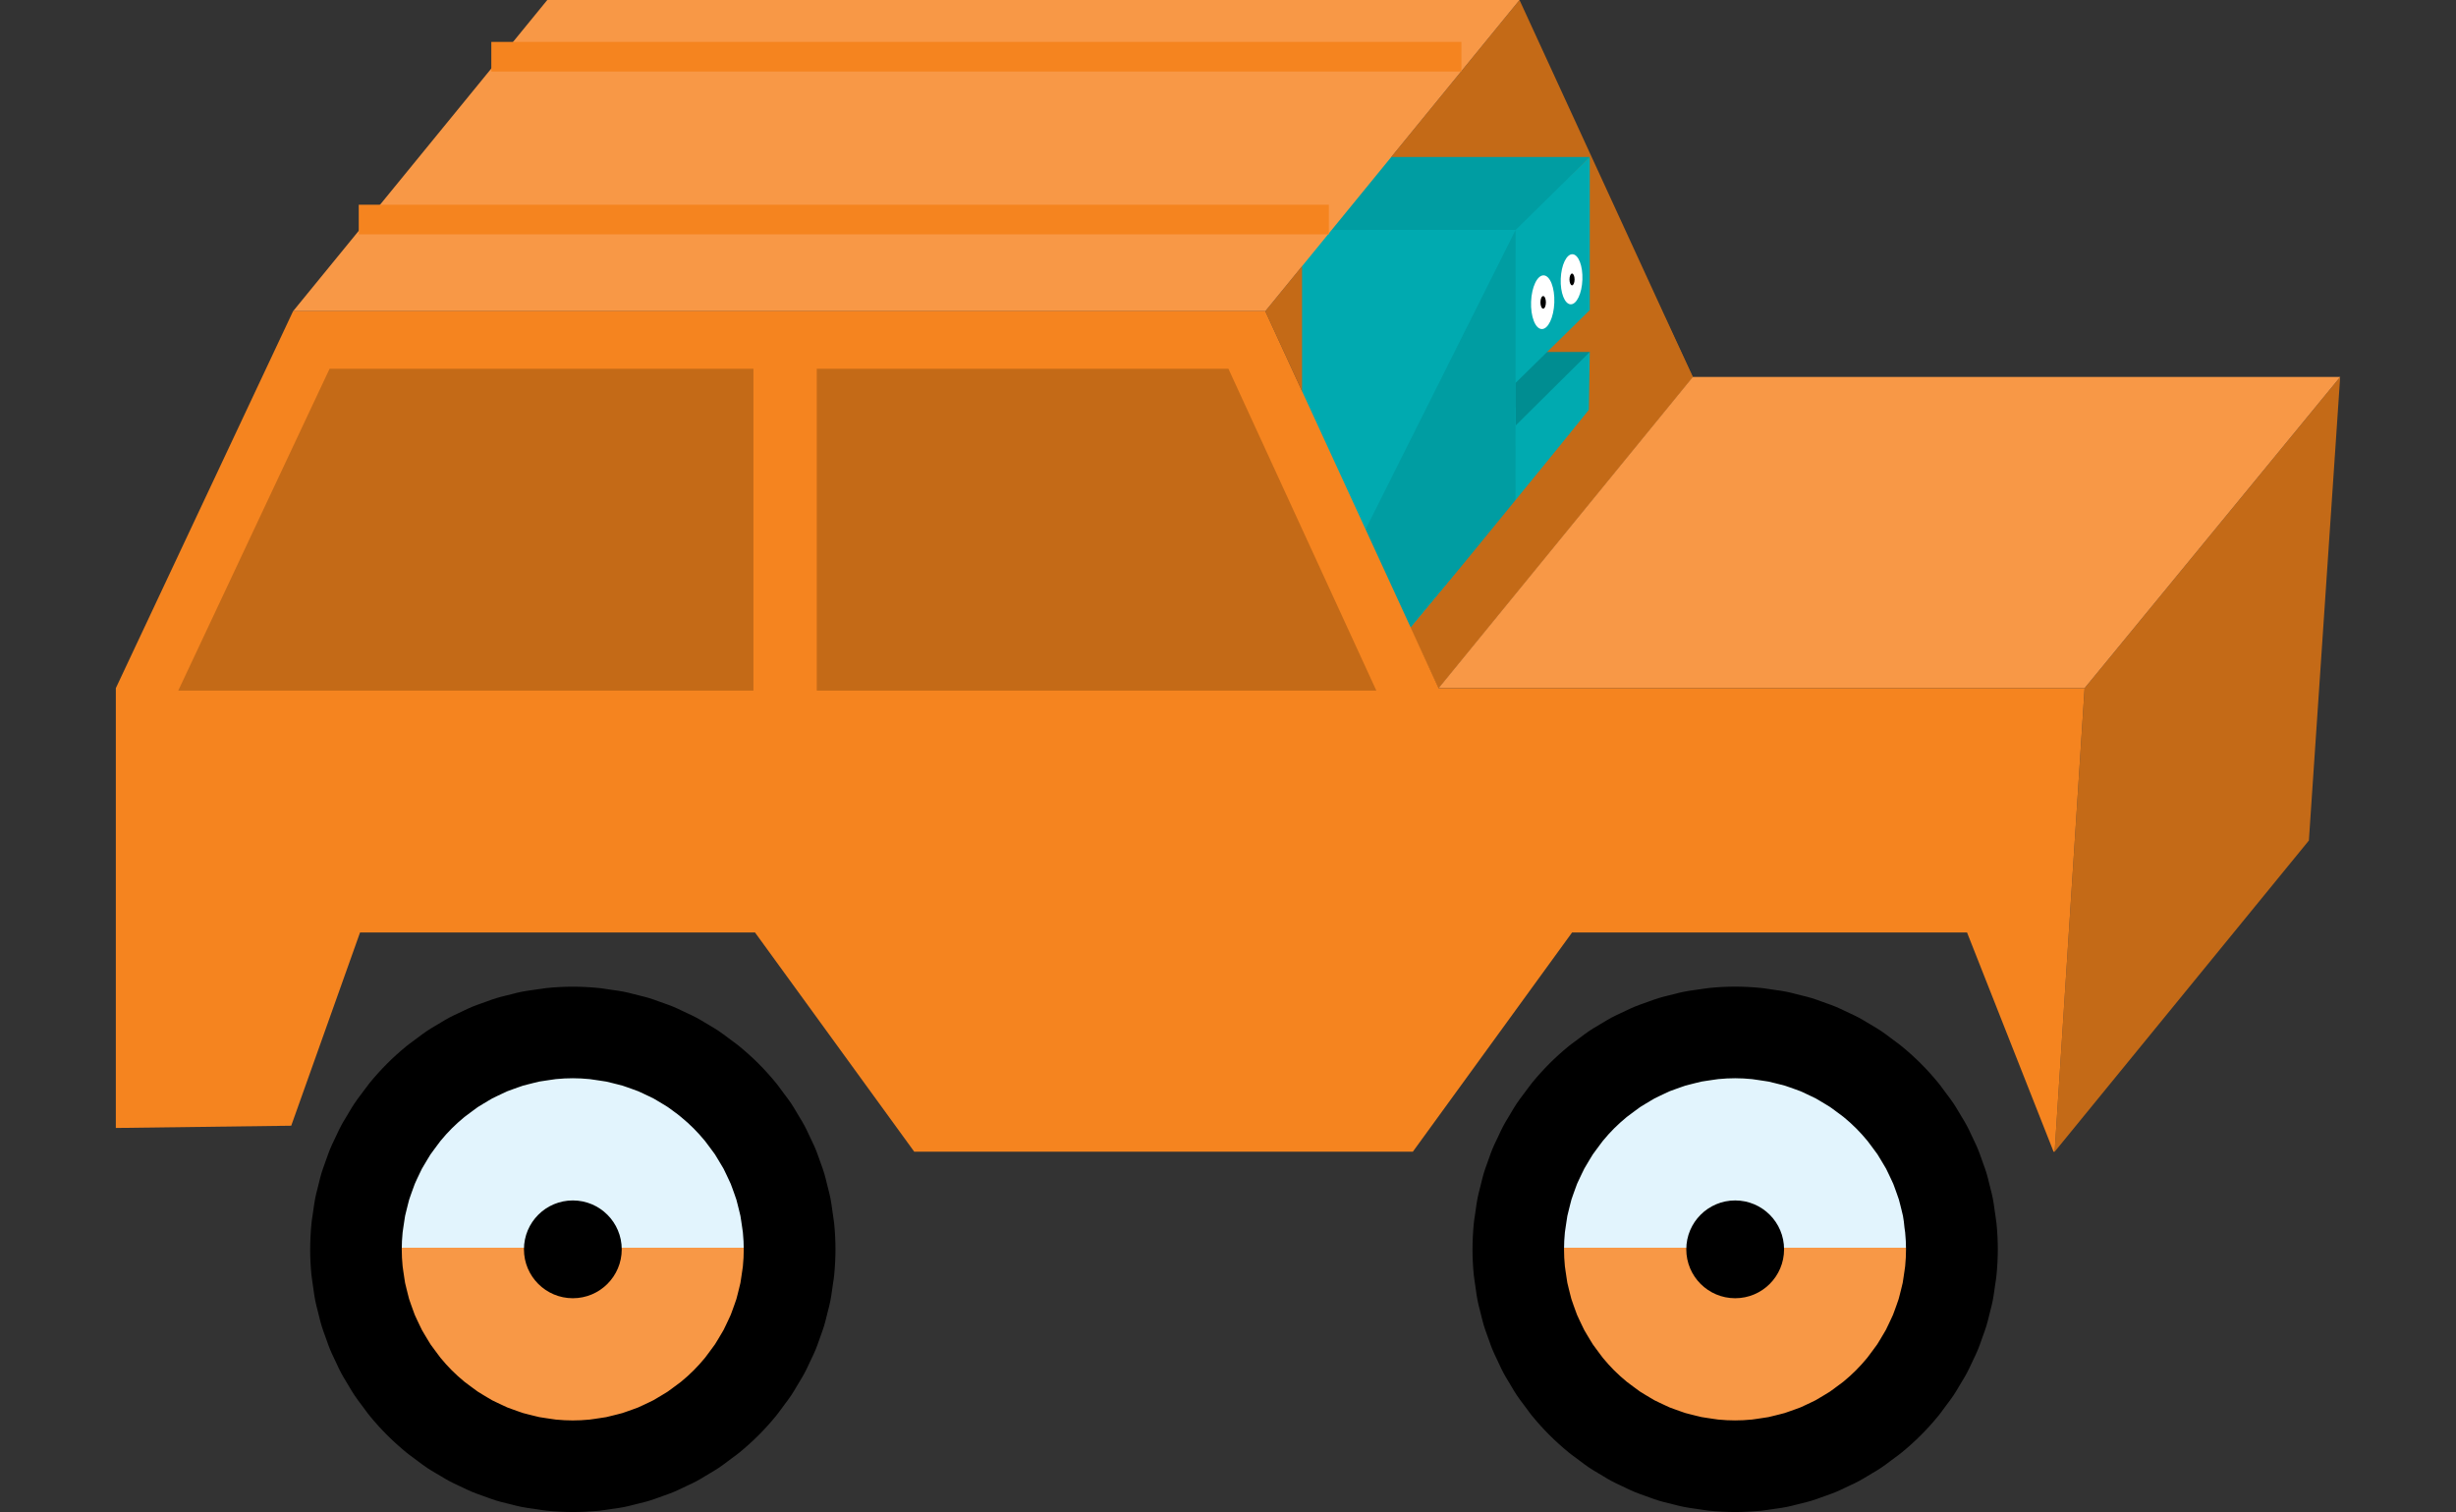 <?xml version="1.0" encoding="utf-8"?>
<!-- Generator: Adobe Illustrator 17.1.0, SVG Export Plug-In . SVG Version: 6.00 Build 0)  -->
<!DOCTYPE svg PUBLIC "-//W3C//DTD SVG 1.1//EN" "http://www.w3.org/Graphics/SVG/1.1/DTD/svg11.dtd">
<svg version="1.1" id="Layer_1" xmlns="http://www.w3.org/2000/svg" xmlns:xlink="http://www.w3.org/1999/xlink" x="0px" y="0px"
	 width="106.04px" height="65.279px" viewBox="0 0 106.04 65.279" enable-background="new 0 0 106.04 65.279" xml:space="preserve">
<rect x="0" y="0" width="106.04" height="65.279" fill="#333333" stroke="none"/>
<path fill="#E2F4FD" d="M84.28,53.87c-0.037-5.14-4.213-9.296-9.362-9.296s-9.326,4.156-9.362,9.296H84.28z"/>
<path fill="#F89846" d="M84.28,53.867c-0.037,5.14-4.213,9.296-9.362,9.296s-9.326-4.156-9.362-9.296H84.28z"/>
<path fill="#929496" d="M83.364,53.938H82.38c0,2.064-0.834,3.923-2.186,5.277c-1.354,1.352-3.213,2.185-5.277,2.186
	c-2.064,0-3.923-0.834-5.277-2.186c-1.352-1.354-2.185-3.213-2.186-5.277c0-2.064,0.834-3.923,2.186-5.277
	c1.354-1.352,3.213-2.185,5.277-2.186c2.064,0,3.923,0.834,5.277,2.186c1.352,1.354,2.185,3.213,2.186,5.277H83.364h0.984
	c0-2.601-1.057-4.964-2.762-6.668c-1.703-1.705-4.067-2.762-6.668-2.762c-2.601-0.001-4.964,1.057-6.668,2.762
	c-1.705,1.703-2.762,4.067-2.762,6.668c0,2.601,1.057,4.964,2.762,6.668c1.703,1.705,4.067,2.762,6.668,2.762
	c2.601,0,4.964-1.057,6.668-2.762c1.705-1.703,2.762-4.067,2.762-6.668H83.364z"/>
<path d="M74.918,65.279c-0.365,0-0.742-0.019-1.12-0.057c-0.114-0.011-0.227-0.029-0.339-0.047l-0.259-0.038
	c-0.166-0.023-0.333-0.046-0.498-0.079c-0.141-0.028-0.279-0.063-0.418-0.099l-0.253-0.063c-0.136-0.033-0.272-0.066-0.406-0.107
	c-0.142-0.043-0.281-0.094-0.42-0.145l-0.234-0.084c-0.132-0.046-0.263-0.093-0.393-0.147c-0.13-0.054-0.257-0.114-0.384-0.175
	l-0.228-0.108c-0.133-0.061-0.265-0.124-0.394-0.193c-0.122-0.066-0.24-0.137-0.358-0.209l-0.229-0.137
	c-0.122-0.072-0.245-0.144-0.364-0.224c-0.141-0.094-0.275-0.196-0.409-0.297l-0.209-0.156c-0.093-0.067-0.185-0.134-0.274-0.208
	c-0.296-0.243-0.576-0.496-0.831-0.751c-0.256-0.256-0.509-0.535-0.751-0.831c-0.073-0.088-0.14-0.18-0.207-0.273l-0.151-0.203
	c-0.104-0.136-0.207-0.273-0.302-0.416c-0.082-0.122-0.156-0.248-0.23-0.374l-0.128-0.214c-0.073-0.12-0.146-0.239-0.212-0.364
	c-0.071-0.132-0.134-0.267-0.196-0.402l-0.103-0.218c-0.061-0.128-0.122-0.255-0.177-0.387c-0.053-0.128-0.1-0.26-0.146-0.392
	l-0.084-0.233c-0.051-0.139-0.101-0.278-0.144-0.42c-0.04-0.133-0.073-0.267-0.106-0.401l-0.066-0.262
	c-0.035-0.136-0.07-0.272-0.098-0.411c-0.034-0.171-0.058-0.342-0.081-0.513l-0.036-0.245c-0.018-0.112-0.035-0.225-0.047-0.339
	c-0.038-0.381-0.057-0.758-0.056-1.12c0-0.361,0.019-0.738,0.056-1.119c0.011-0.114,0.028-0.224,0.046-0.335l0.037-0.254
	c0.023-0.17,0.047-0.339,0.08-0.507c0.028-0.141,0.063-0.278,0.099-0.414l0.065-0.262c0.033-0.134,0.065-0.268,0.105-0.4
	c0.044-0.143,0.094-0.283,0.145-0.422l0.08-0.224c0.047-0.135,0.095-0.27,0.15-0.402c0.054-0.13,0.114-0.257,0.175-0.383
	l0.108-0.228c0.061-0.132,0.124-0.265,0.193-0.394c0.065-0.122,0.136-0.239,0.208-0.356l0.137-0.23
	c0.072-0.123,0.145-0.246,0.225-0.365c0.095-0.142,0.198-0.278,0.301-0.414l0.153-0.205c0.066-0.092,0.134-0.184,0.206-0.272
	c0.243-0.296,0.496-0.576,0.752-0.832c0.255-0.255,0.535-0.509,0.831-0.751c0.089-0.073,0.18-0.139,0.271-0.205l0.208-0.155
	c0.135-0.103,0.271-0.205,0.412-0.3c0.12-0.08,0.243-0.153,0.367-0.226l0.227-0.135c0.118-0.072,0.236-0.143,0.358-0.209
	c0.13-0.069,0.261-0.131,0.393-0.192l0.233-0.11c0.125-0.06,0.251-0.12,0.38-0.173c0.13-0.054,0.26-0.1,0.391-0.146l0.24-0.086
	c0.138-0.05,0.275-0.1,0.416-0.143c0.135-0.041,0.269-0.074,0.404-0.107l0.253-0.063c0.138-0.036,0.277-0.072,0.418-0.1
	c0.167-0.033,0.334-0.057,0.502-0.08l0.256-0.037c0.113-0.018,0.225-0.035,0.34-0.047c0.377-0.038,0.752-0.057,1.112-0.057
	c0.374,0,0.749,0.019,1.127,0.057c0.112,0.011,0.224,0.028,0.335,0.046l0.261,0.038c0.168,0.023,0.335,0.046,0.501,0.08
	c0.142,0.028,0.28,0.064,0.419,0.1l0.25,0.063c0.136,0.033,0.272,0.066,0.407,0.107c0.141,0.043,0.28,0.093,0.418,0.144l0.24,0.086
	c0.13,0.046,0.26,0.092,0.388,0.145c0.131,0.055,0.258,0.115,0.384,0.176l0.226,0.107c0.133,0.062,0.266,0.123,0.396,0.193
	c0.123,0.066,0.242,0.138,0.36,0.21l0.223,0.133c0.124,0.073,0.248,0.146,0.369,0.227c0.142,0.095,0.277,0.197,0.412,0.299
	l0.208,0.155c0.092,0.067,0.184,0.134,0.272,0.207c0.295,0.242,0.575,0.495,0.831,0.751c0.256,0.256,0.509,0.536,0.751,0.831
	c0.073,0.089,0.141,0.182,0.209,0.276l0.156,0.21c0.101,0.133,0.202,0.266,0.295,0.406c0.081,0.121,0.155,0.246,0.229,0.372
	l0.131,0.219c0.073,0.119,0.145,0.238,0.211,0.362c0.07,0.13,0.132,0.264,0.195,0.399l0.105,0.222
	c0.061,0.127,0.122,0.254,0.176,0.385c0.053,0.129,0.1,0.26,0.146,0.391l0.085,0.238c0.05,0.138,0.1,0.276,0.143,0.417
	c0.041,0.135,0.074,0.271,0.107,0.407l0.063,0.252c0.036,0.138,0.071,0.276,0.099,0.417c0.033,0.165,0.056,0.33,0.078,0.495
	l0.038,0.262c0.018,0.113,0.035,0.226,0.047,0.341c0.038,0.379,0.057,0.756,0.056,1.119c0,0.361-0.019,0.739-0.057,1.119
	c-0.011,0.114-0.029,0.227-0.047,0.339l-0.038,0.262c-0.023,0.165-0.046,0.331-0.078,0.495c-0.028,0.141-0.063,0.279-0.099,0.416
	l-0.064,0.255c-0.033,0.136-0.066,0.272-0.107,0.406c-0.043,0.142-0.093,0.281-0.144,0.42l-0.081,0.228
	c-0.047,0.134-0.094,0.268-0.149,0.399c-0.053,0.129-0.113,0.254-0.173,0.379l-0.108,0.229c-0.062,0.134-0.124,0.267-0.195,0.398
	c-0.065,0.122-0.137,0.241-0.209,0.359l-0.133,0.222c-0.073,0.124-0.147,0.249-0.227,0.37c-0.096,0.143-0.199,0.279-0.302,0.416
	l-0.148,0.2c-0.068,0.094-0.136,0.187-0.21,0.277c-0.243,0.296-0.496,0.576-0.752,0.831c-0.255,0.255-0.535,0.509-0.831,0.751
	c-0.089,0.073-0.181,0.14-0.273,0.207l-0.207,0.154c-0.135,0.103-0.27,0.205-0.412,0.299c-0.119,0.08-0.243,0.153-0.367,0.226
	l-0.222,0.133c-0.119,0.073-0.239,0.145-0.362,0.211c-0.13,0.07-0.263,0.132-0.395,0.193l-0.226,0.107
	c-0.126,0.061-0.253,0.121-0.383,0.175c-0.129,0.053-0.259,0.099-0.389,0.145l-0.24,0.086c-0.138,0.051-0.277,0.101-0.419,0.144
	c-0.131,0.04-0.265,0.073-0.398,0.105l-0.256,0.064c-0.14,0.036-0.279,0.072-0.421,0.1c-0.165,0.033-0.332,0.056-0.499,0.079
	l-0.254,0.037c-0.114,0.018-0.229,0.036-0.345,0.048C75.657,65.26,75.281,65.279,74.918,65.279z M74.918,46.551
	c-0.235,0-0.474,0.012-0.73,0.037l-0.204,0.029l-0.262,0.039l-0.248,0.038l-0.258,0.062l-0.245,0.062l-0.199,0.051l-0.243,0.084
	l-0.225,0.081l-0.213,0.078l-0.209,0.097l-0.21,0.099l-0.234,0.114l-0.183,0.107l-0.214,0.128l-0.224,0.137l-0.203,0.149
	l-0.213,0.158l-0.165,0.124c-0.196,0.162-0.374,0.322-0.542,0.489c-0.166,0.166-0.326,0.343-0.49,0.542l-0.124,0.165l-0.156,0.21
	l-0.151,0.206l-0.138,0.226l-0.125,0.21l-0.108,0.183l-0.112,0.231l-0.105,0.221l-0.093,0.201l-0.079,0.214l-0.08,0.222
	l-0.085,0.246l-0.053,0.205l-0.059,0.236l-0.064,0.262l-0.038,0.246l-0.04,0.266l-0.029,0.203c-0.025,0.25-0.037,0.496-0.037,0.73
	c0,0.236,0.012,0.475,0.037,0.728l0.029,0.207l0.038,0.256l0.039,0.252l0.063,0.261l0.059,0.236l0.052,0.202l0.086,0.249l0.08,0.222
	l0.078,0.213l0.095,0.206l0.101,0.213l0.114,0.235l0.109,0.186l0.122,0.204l0.141,0.231l0.149,0.203l0.155,0.209l0.126,0.168
	c0.163,0.198,0.323,0.375,0.489,0.542c0.165,0.164,0.347,0.329,0.541,0.489l0.165,0.124l0.213,0.158l0.202,0.148l0.23,0.141
	l0.209,0.125l0.181,0.107l0.239,0.115l0.208,0.098l0.205,0.095l0.215,0.079l0.223,0.08l0.245,0.085l0.201,0.052l0.235,0.059
	l0.266,0.064l0.249,0.039l0.262,0.039l0.203,0.029c0.255,0.025,0.494,0.037,0.729,0.037c0.237,0,0.476-0.012,0.73-0.037l0.207-0.029
	l0.261-0.039l0.246-0.038l0.268-0.065l0.231-0.058l0.2-0.052l0.25-0.087l0.219-0.078l0.214-0.079l0.208-0.096l0.213-0.1l0.234-0.114
	l0.181-0.107l0.206-0.123l0.232-0.142l0.205-0.15l0.211-0.156l0.164-0.123c0.197-0.162,0.375-0.322,0.542-0.49
	c0.165-0.165,0.329-0.347,0.489-0.541l0.126-0.168l0.156-0.211l0.148-0.202l0.14-0.229l0.126-0.212l0.106-0.18l0.114-0.236
	l0.101-0.214l0.094-0.204l0.08-0.216l0.081-0.225l0.083-0.24l0.053-0.203l0.06-0.24l0.062-0.257l0.038-0.247l0.039-0.264
	l0.029-0.204c0.025-0.256,0.037-0.494,0.037-0.729c0-0.235-0.012-0.473-0.037-0.73l-0.029-0.204L82.2,52.74l-0.038-0.246
	l-0.063-0.262l-0.061-0.244l-0.051-0.196l-0.084-0.243l-0.082-0.228l-0.078-0.211l-0.096-0.207l-0.1-0.212l-0.114-0.235
	l-0.104-0.176l-0.124-0.207l-0.144-0.237l-0.152-0.207l-0.154-0.207l-0.125-0.166c-0.16-0.194-0.324-0.376-0.489-0.541
	c-0.167-0.168-0.345-0.328-0.542-0.49L79.433,48.1l-0.216-0.16l-0.198-0.144l-0.23-0.141l-0.214-0.128L78.4,47.424l-0.238-0.115
	l-0.212-0.1l-0.206-0.095l-0.214-0.079l-0.227-0.081l-0.241-0.083l-0.202-0.052l-0.235-0.059l-0.264-0.064l-0.246-0.038
	l-0.262-0.039l-0.208-0.03C75.392,46.564,75.153,46.551,74.918,46.551L74.918,46.551z"/>
<circle cx="74.918" cy="53.938" r="2.111"/>
<path fill="#E2F4FD" d="M34.096,53.87c-0.037-5.14-4.213-9.296-9.362-9.296s-9.326,4.156-9.362,9.296H34.096z"/>
<path fill="#F89846" d="M34.096,53.867c-0.037,5.14-4.213,9.296-9.362,9.296s-9.326-4.156-9.362-9.296H34.096z"/>
<path fill="#929496" d="M33.179,53.938h-0.984c0,2.064-0.834,3.923-2.186,5.277c-1.354,1.352-3.213,2.185-5.277,2.186
	c-2.064,0-3.923-0.834-5.277-2.186c-1.352-1.354-2.185-3.213-2.186-5.277c0.001-2.064,0.834-3.923,2.186-5.277
	c1.354-1.352,3.213-2.185,5.277-2.186c2.064,0,3.923,0.834,5.277,2.186c1.352,1.354,2.185,3.213,2.186,5.277H33.179h0.984
	c0-2.601-1.057-4.964-2.762-6.668c-1.703-1.705-4.067-2.762-6.668-2.762c-2.601-0.001-4.964,1.057-6.668,2.762
	c-1.705,1.703-2.762,4.067-2.762,6.668c0,2.601,1.057,4.964,2.762,6.668c1.703,1.705,4.067,2.762,6.668,2.762
	c2.601,0,4.964-1.057,6.668-2.762c1.705-1.703,2.762-4.067,2.762-6.668H33.179z"/>
<path d="M24.734,65.279c-0.365,0-0.742-0.019-1.12-0.057c-0.114-0.011-0.227-0.029-0.339-0.047l-0.259-0.038
	c-0.166-0.023-0.333-0.046-0.498-0.079c-0.141-0.028-0.279-0.063-0.418-0.099l-0.253-0.063c-0.136-0.033-0.272-0.066-0.406-0.107
	c-0.142-0.043-0.281-0.094-0.42-0.145l-0.234-0.084c-0.132-0.046-0.263-0.093-0.393-0.147c-0.13-0.054-0.257-0.114-0.384-0.175
	l-0.228-0.108c-0.132-0.061-0.265-0.124-0.394-0.193c-0.122-0.066-0.24-0.137-0.358-0.209L18.8,63.593
	c-0.122-0.072-0.245-0.144-0.364-0.224c-0.141-0.094-0.275-0.196-0.409-0.297l-0.209-0.156c-0.093-0.067-0.185-0.134-0.274-0.208
	c-0.296-0.243-0.576-0.496-0.831-0.751c-0.256-0.256-0.509-0.535-0.751-0.831c-0.073-0.088-0.14-0.18-0.207-0.273l-0.151-0.203
	c-0.104-0.136-0.207-0.273-0.302-0.416c-0.082-0.122-0.156-0.248-0.23-0.374l-0.128-0.214c-0.073-0.12-0.146-0.239-0.212-0.364
	c-0.071-0.132-0.134-0.267-0.196-0.402l-0.103-0.218c-0.061-0.128-0.122-0.255-0.177-0.387c-0.053-0.128-0.1-0.26-0.146-0.392
	l-0.084-0.233c-0.051-0.139-0.101-0.278-0.144-0.42c-0.04-0.133-0.073-0.267-0.106-0.401l-0.066-0.262
	c-0.035-0.136-0.07-0.272-0.098-0.411c-0.034-0.171-0.058-0.342-0.081-0.513l-0.036-0.245c-0.018-0.112-0.035-0.225-0.047-0.339
	c-0.038-0.381-0.057-0.758-0.056-1.12c0-0.361,0.019-0.738,0.056-1.119c0.011-0.114,0.028-0.224,0.046-0.335l0.037-0.254
	c0.023-0.17,0.047-0.339,0.08-0.507c0.028-0.141,0.063-0.278,0.099-0.414l0.065-0.262c0.033-0.134,0.065-0.268,0.105-0.4
	c0.044-0.143,0.094-0.283,0.145-0.422l0.08-0.224c0.047-0.135,0.095-0.27,0.15-0.402c0.054-0.13,0.114-0.257,0.175-0.383
	l0.108-0.228c0.061-0.132,0.124-0.265,0.193-0.394c0.065-0.122,0.136-0.239,0.208-0.356l0.137-0.23
	c0.072-0.123,0.145-0.246,0.225-0.365c0.095-0.142,0.198-0.278,0.301-0.414l0.153-0.205c0.066-0.092,0.134-0.184,0.206-0.272
	c0.243-0.296,0.496-0.576,0.752-0.832c0.255-0.255,0.535-0.509,0.831-0.751c0.089-0.073,0.18-0.139,0.271-0.205l0.208-0.155
	c0.135-0.103,0.271-0.205,0.412-0.3c0.12-0.08,0.243-0.153,0.367-0.226l0.227-0.135c0.118-0.072,0.236-0.143,0.358-0.209
	c0.13-0.069,0.261-0.131,0.393-0.192l0.233-0.11c0.125-0.06,0.251-0.12,0.38-0.173c0.13-0.054,0.26-0.1,0.391-0.146l0.24-0.086
	c0.138-0.05,0.275-0.1,0.416-0.143c0.135-0.041,0.269-0.074,0.404-0.107l0.253-0.063c0.138-0.036,0.277-0.072,0.418-0.1
	c0.167-0.033,0.334-0.057,0.502-0.08l0.256-0.037c0.113-0.018,0.225-0.035,0.34-0.047c0.377-0.038,0.752-0.057,1.112-0.057
	c0.374,0,0.749,0.019,1.127,0.057c0.112,0.011,0.224,0.028,0.335,0.046l0.261,0.038c0.168,0.023,0.335,0.046,0.501,0.08
	c0.142,0.028,0.28,0.064,0.419,0.1l0.25,0.063c0.136,0.033,0.272,0.066,0.407,0.107c0.141,0.043,0.28,0.093,0.418,0.144l0.24,0.086
	c0.13,0.046,0.26,0.092,0.388,0.145c0.131,0.055,0.258,0.115,0.384,0.176l0.226,0.107c0.133,0.062,0.266,0.123,0.396,0.193
	c0.123,0.066,0.242,0.138,0.36,0.21l0.223,0.133c0.124,0.073,0.248,0.146,0.369,0.227c0.142,0.095,0.277,0.197,0.412,0.299
	l0.208,0.155c0.092,0.067,0.184,0.134,0.272,0.207c0.295,0.242,0.575,0.495,0.831,0.751c0.256,0.256,0.509,0.536,0.751,0.831
	c0.073,0.089,0.141,0.182,0.209,0.276l0.156,0.21c0.101,0.133,0.202,0.266,0.295,0.406c0.081,0.121,0.155,0.246,0.229,0.372
	l0.131,0.219c0.073,0.119,0.145,0.238,0.211,0.362c0.07,0.13,0.132,0.264,0.195,0.399l0.105,0.222
	c0.061,0.127,0.122,0.254,0.176,0.385c0.053,0.129,0.1,0.26,0.146,0.391l0.085,0.238c0.05,0.138,0.1,0.276,0.143,0.417
	c0.041,0.135,0.074,0.271,0.107,0.407l0.063,0.252c0.036,0.138,0.071,0.276,0.099,0.417c0.033,0.165,0.056,0.33,0.078,0.495
	l0.038,0.262c0.018,0.113,0.035,0.226,0.047,0.341c0.038,0.379,0.057,0.756,0.056,1.119c0,0.361-0.019,0.739-0.057,1.119
	c-0.011,0.114-0.029,0.227-0.047,0.339l-0.038,0.262c-0.023,0.165-0.046,0.331-0.078,0.495c-0.028,0.141-0.063,0.279-0.099,0.416
	l-0.064,0.255c-0.033,0.136-0.066,0.272-0.107,0.406c-0.043,0.142-0.093,0.281-0.144,0.42l-0.081,0.228
	c-0.047,0.134-0.094,0.268-0.149,0.399c-0.053,0.129-0.113,0.254-0.173,0.379l-0.108,0.229c-0.062,0.134-0.124,0.267-0.195,0.398
	c-0.065,0.122-0.137,0.241-0.209,0.359l-0.133,0.222c-0.073,0.124-0.147,0.249-0.227,0.37c-0.096,0.143-0.199,0.279-0.302,0.416
	l-0.148,0.2c-0.068,0.094-0.136,0.187-0.21,0.277c-0.243,0.296-0.496,0.576-0.752,0.831c-0.255,0.255-0.535,0.509-0.831,0.751
	c-0.089,0.073-0.181,0.14-0.273,0.207l-0.207,0.154c-0.135,0.103-0.27,0.205-0.412,0.299c-0.119,0.08-0.243,0.153-0.367,0.226
	l-0.222,0.133c-0.119,0.073-0.239,0.145-0.362,0.211c-0.13,0.07-0.263,0.132-0.395,0.193l-0.226,0.107
	c-0.126,0.061-0.253,0.121-0.383,0.175c-0.129,0.053-0.259,0.099-0.389,0.145l-0.24,0.086c-0.138,0.051-0.277,0.101-0.419,0.144
	c-0.132,0.04-0.265,0.073-0.398,0.105l-0.256,0.064c-0.14,0.036-0.279,0.072-0.421,0.1c-0.165,0.033-0.332,0.056-0.499,0.079
	l-0.255,0.037c-0.114,0.018-0.229,0.036-0.345,0.048C25.472,65.26,25.096,65.279,24.734,65.279z M24.733,46.551
	c-0.235,0-0.474,0.012-0.73,0.037L23.8,46.617l-0.262,0.039l-0.248,0.038l-0.258,0.062l-0.245,0.062l-0.199,0.051l-0.243,0.084
	l-0.225,0.081l-0.213,0.078l-0.209,0.097l-0.21,0.099l-0.234,0.114l-0.183,0.107l-0.214,0.128l-0.224,0.137l-0.203,0.149
	l-0.213,0.158l-0.165,0.124c-0.196,0.162-0.374,0.322-0.542,0.489c-0.166,0.166-0.326,0.343-0.49,0.542l-0.124,0.165l-0.156,0.21
	l-0.151,0.206l-0.138,0.226l-0.125,0.21l-0.108,0.183l-0.112,0.231l-0.105,0.221L17.91,51.11l-0.079,0.214l-0.08,0.222l-0.085,0.246
	l-0.053,0.205l-0.059,0.236l-0.064,0.262l-0.038,0.246l-0.04,0.266l-0.029,0.203c-0.025,0.25-0.037,0.496-0.037,0.73
	c0,0.236,0.012,0.475,0.037,0.728l0.029,0.207l0.038,0.256l0.039,0.252l0.063,0.261l0.059,0.236l0.052,0.202l0.086,0.249l0.08,0.222
	l0.078,0.213l0.095,0.206l0.101,0.213l0.114,0.235l0.109,0.186l0.122,0.204l0.141,0.231l0.149,0.203l0.155,0.209l0.126,0.168
	c0.163,0.198,0.323,0.375,0.489,0.542c0.165,0.164,0.347,0.329,0.541,0.489l0.165,0.124l0.213,0.158l0.202,0.148l0.23,0.141
	l0.209,0.125l0.181,0.107l0.239,0.115l0.208,0.098l0.205,0.095l0.215,0.079l0.223,0.08l0.245,0.085l0.201,0.052l0.235,0.059
	l0.266,0.064l0.249,0.039l0.262,0.039l0.203,0.029c0.255,0.025,0.494,0.037,0.729,0.037c0.237,0,0.476-0.012,0.73-0.037l0.207-0.029
	l0.261-0.039l0.246-0.038l0.268-0.065l0.231-0.058l0.2-0.052l0.25-0.087l0.219-0.078l0.214-0.079l0.208-0.096l0.213-0.1l0.234-0.114
	l0.181-0.107l0.206-0.123l0.232-0.142l0.205-0.15l0.211-0.156l0.164-0.123c0.197-0.162,0.375-0.322,0.542-0.49
	c0.165-0.165,0.329-0.347,0.489-0.541l0.126-0.168l0.156-0.211l0.148-0.202l0.14-0.229l0.126-0.212l0.106-0.18l0.114-0.236
	l0.101-0.214l0.094-0.204l0.08-0.216l0.081-0.225l0.083-0.24l0.053-0.203l0.06-0.24l0.062-0.257l0.038-0.247l0.039-0.264
	l0.029-0.204c0.025-0.256,0.037-0.494,0.037-0.729c0-0.235-0.012-0.473-0.037-0.73l-0.029-0.204l-0.039-0.265l-0.038-0.246
	l-0.063-0.262l-0.061-0.244l-0.051-0.196l-0.084-0.243l-0.082-0.228l-0.078-0.211l-0.096-0.207l-0.1-0.212l-0.114-0.235
	l-0.104-0.176l-0.124-0.207l-0.144-0.237l-0.152-0.207l-0.154-0.207l-0.125-0.166c-0.16-0.194-0.324-0.376-0.489-0.541
	c-0.167-0.168-0.345-0.328-0.542-0.49L29.248,48.1l-0.216-0.16l-0.198-0.144l-0.23-0.141l-0.214-0.128l-0.175-0.103l-0.238-0.115
	l-0.212-0.1l-0.206-0.095l-0.214-0.079l-0.227-0.081l-0.241-0.083l-0.202-0.052l-0.235-0.059l-0.264-0.064l-0.246-0.038
	l-0.262-0.039l-0.208-0.03C25.207,46.564,24.968,46.551,24.733,46.551L24.733,46.551z"/>
<circle cx="24.733" cy="53.938" r="2.111"/>
<polygon fill="#C46A17" points="90.005,29.71 101.039,16.274 99.688,36.288 88.712,49.724 "/>
<polygon fill="#C46A17" points="54.63,13.436 65.606,0 73.088,16.274 62.112,29.71 "/>
<polygon fill="#008D91" points="68.64,15.196 64.147,15.196 65.221,19.399 67.032,19.085 "/>
<polygon fill="#009DA2" points="68.64,6.778 59.603,6.778 56.217,9.929 61.2,10.14 65.407,10.103 "/>
<polygon fill="#00AAB0" points="65.428,18.382 65.428,16.54 68.64,13.388 68.64,6.778 65.437,9.929 58.973,9.929 58.973,28.331 
	59.831,28.331 65.393,21.703 68.601,17.698 68.64,15.196 "/>
<path fill="#00AAB0" d="M64.279,17.596c-0.317,0-0.575-0.257-0.575-0.575s0.257-0.575,0.575-0.575h1.158V9.929h-9.22v18.402h3.667
	l5.551-6.745l0.002-3.99H64.279z"/>
<polygon fill="#009DA2" points="65.437,9.929 56.217,28.331 59.831,28.331 65.433,21.703 "/>
<ellipse transform="matrix(0.999 0.037 -0.037 0.999 0.529 -2.459)" fill="#FFFFFF" cx="66.628" cy="13.054" rx="0.502" ry="1.16"/>
<ellipse cx="66.628" cy="13.054" rx="0.118" ry="0.272"/>
<ellipse transform="matrix(0.999 0.037 -0.037 0.999 0.494 -2.506)" fill="#FFFFFF" cx="67.874" cy="12.064" rx="0.468" ry="1.082"/>
<ellipse cx="67.874" cy="12.064" rx="0.11" ry="0.254"/>
<polygon fill="#C46A17" points="60.905,27.133 71.882,13.697 73.088,16.274 62.112,29.71 "/>
<polygon fill="#F89846" points="12.653,13.436 23.629,0 65.606,0 54.63,13.436 "/>
<polygon fill="#F89846" points="62.112,29.71 73.088,16.274 101.039,16.274 90.005,29.71 "/>
<polygon fill="#F5841F" points="15.545,40.259 32.599,40.259 39.474,49.724 61,49.724 67.875,40.259 84.929,40.259 88.665,49.724 
	88.712,49.724 90.005,29.71 62.112,29.71 54.63,13.436 12.653,13.436 5.001,29.71 5.001,48.698 12.574,48.601 "/>
<polygon fill="#C46A17" points="59.426,29.817 53.038,15.92 14.23,15.92 7.696,29.817 "/>
<rect x="32.531" y="14.786" fill="#F5841F" width="2.733" height="15.776"/>
<rect x="15.489" y="8.839" fill="#F5841F" width="41.885" height="1.278"/>
<rect x="21.213" y="1.809" fill="#F5841F" width="41.885" height="1.278"/>
</svg>

